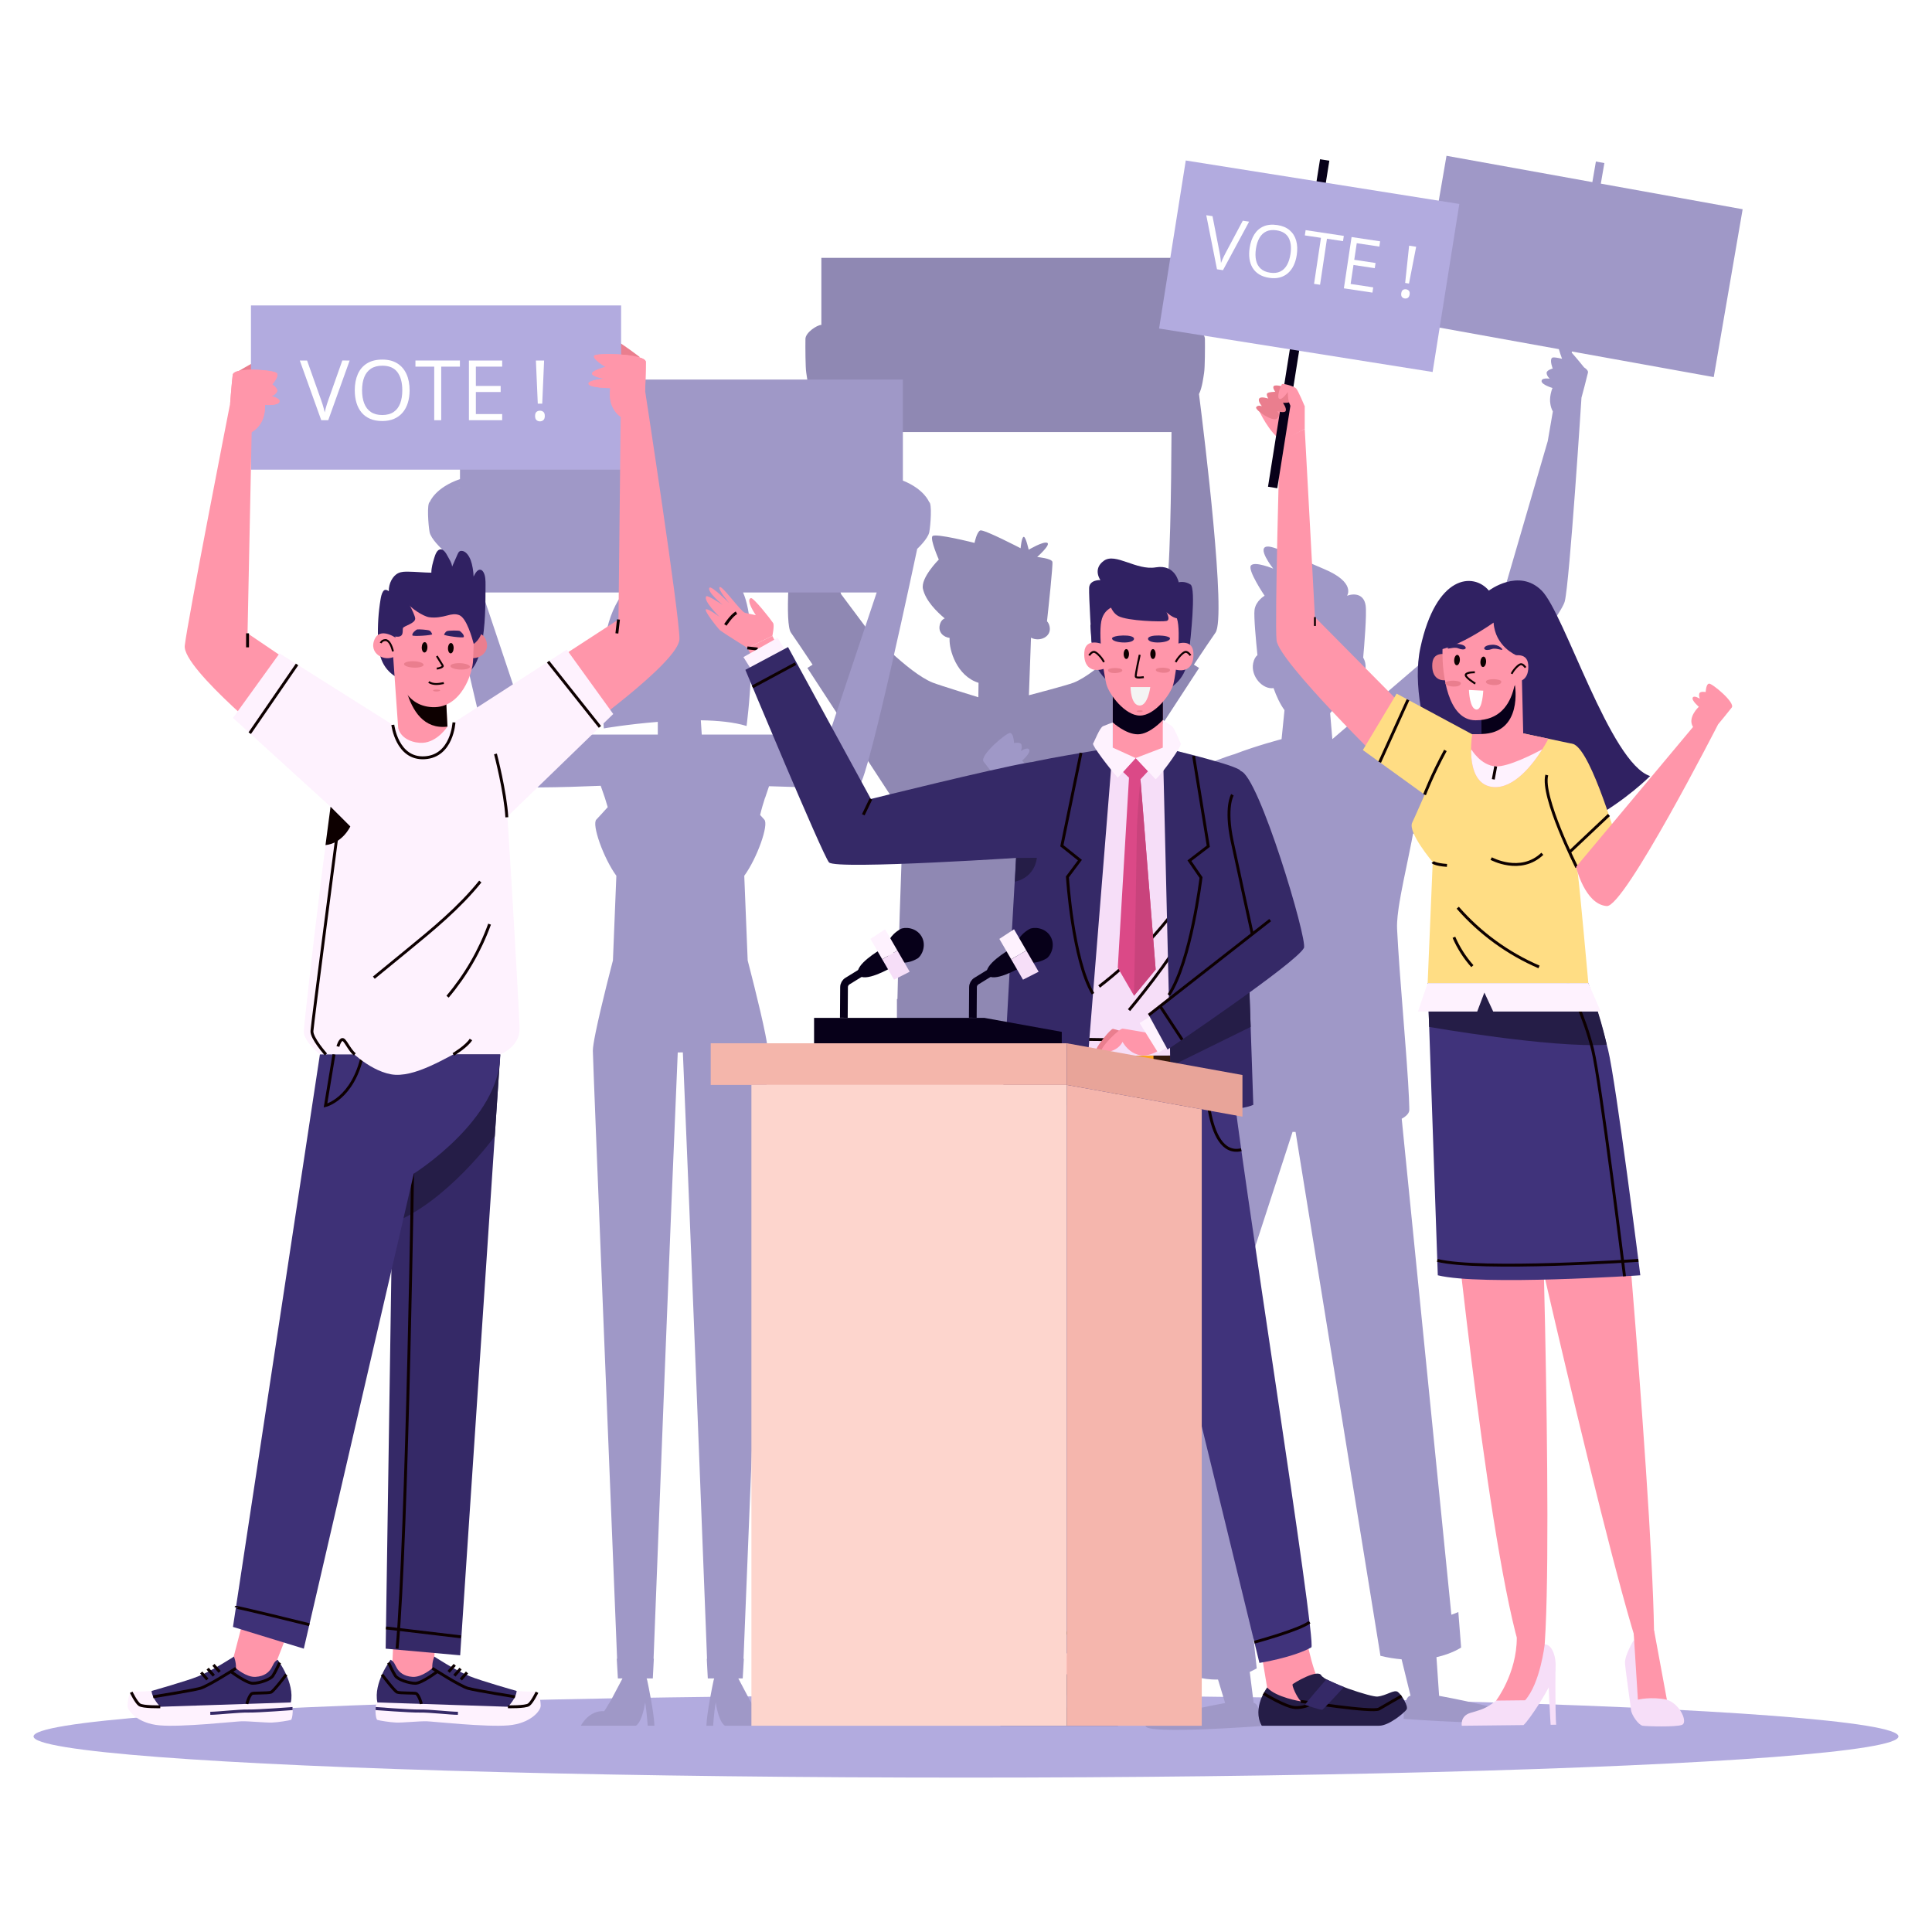 <?xml version="1.0" encoding="utf-8"?>
<!-- Generator: Adobe Illustrator 27.5.0, SVG Export Plug-In . SVG Version: 6.00 Build 0)  -->
<svg version="1.1" xmlns="http://www.w3.org/2000/svg" xmlns:xlink="http://www.w3.org/1999/xlink" x="0px" y="0px"
	 viewBox="0 0 500 500" style="enable-background:new 0 0 500 500;" xml:space="preserve">
<g id="BACKGROUND">
	<rect style="fill:#FFFFFF;" width="500" height="500"/>
</g>
<g id="OBJECTS">
	<g>
		<ellipse style="fill:#B2ABDF;" cx="250" cy="449.388" rx="241.319" ry="10.656"/>
		<path style="fill:#8F88B3;" d="M310.299,101.982c0.852-1.714,1.152-4.484,1.323-5.522c0.226-1.375,0.242-6.703,0.21-8.754
			c-0.025-1.656-2.996-3.593-4.085-3.622c-0.023-0.001-0.048,0.011-0.072,0.022V66.74h-95.107v17.355
			c-0.011-0.002-0.024-0.011-0.035-0.01c-1.09,0.029-4.06,1.966-4.085,3.622c-0.031,2.05-0.016,7.379,0.21,8.754
			c0.108,0.658,0.27,2.015,0.59,3.357l0,0c0,0-7.773,59.333-4.551,63.907c0.982,1.393,3.069,4.497,5.597,8.293l-1.346,0.855
			l24.905,38.167c-0.81,15.641-1.359,37.123-1.596,47.512h-0.131v18.619h55.651v-18.619h-0.078
			c-0.148-10.84-0.505-33.749-1.061-49.385l23.683-36.294l-1.346-0.855c2.528-3.796,4.615-6.9,5.597-8.293
			C317.426,159.674,311.657,112.68,310.299,101.982z M294.644,162.91c0,0-10.366,11.207-16.762,13.752
			c-1.779,0.707-11.605,3.264-11.605,3.264l0.546-14.894c2.179,1.186,5.452-0.199,4.794-2.966c-0.137-0.577-0.367-0.992-0.655-1.282
			c0.348-3.189,1.574-14.606,1.395-15.382c-0.208-0.903-3.94-1.255-3.94-1.255s3.644-3.231,2.598-3.672
			c-1.045-0.441-4.792,1.792-4.792,1.792s-0.751-3.412-1.296-3.335c-0.544,0.077-0.796,2.95-0.796,2.95s-9.543-4.965-10.444-4.604
			c-0.901,0.361-1.483,3.22-1.483,3.22s-10.253-2.608-10.896-1.739c-0.643,0.869,1.653,6.052,1.653,6.052s-4.743,4.722-4.102,7.588
			c0.686,3.066,3.596,5.944,5.638,7.642c-0.581,0.236-1.059,0.745-1.285,1.698c-0.449,1.888,0.933,3.132,2.548,3.355
			c-0.004,0.111-0.009,0.211-0.012,0.295c-0.112,2.74,1.785,9.528,7.496,11.321l-0.05,3.739l-0.002,0.001l0.002-0.003
			c0,0-10.028-3.078-11.806-3.786c-6.396-2.545-16.762-13.752-16.762-13.752l-0.082,0.052l-6.874-9.195
			c-1.245-3.375-1.525-28.263-1.584-41.956h87.098c-0.059,13.693-0.339,38.58-1.584,41.956l-6.874,9.195L294.644,162.91z"/>
		<path style="fill:#9F98C7;" d="M240.435,129.884c-0.064-0.028-0.195-0.091-0.354-0.169L240.435,129.884
			c0,0-1.23-3.283-6.771-5.507V98.226h-114.62v25.766c-6.426,2.206-7.8,5.892-7.8,5.892l0.355-0.169
			c-0.159,0.078-0.29,0.142-0.355,0.169c-0.825,0.354-0.394,6.084-0.065,7.828c0.329,1.744,3.125,4.332,3.125,4.332
			s12.551,59.4,14.908,61.021c1.664,1.145,17.234,0.673,26.25,0.297c0.004,0.011,0.008,0.022,0.012,0.033l1.07,3.082
			c0.247,0.758,0.498,1.576,0.735,2.414c-1.238,1.374-2.439,2.696-2.95,3.219c-1.244,1.273,1.866,9.999,5.182,14.544l-0.886,21.916
			c0,0-3.029,11.521-4.461,18.56l0,0.001c-0.448,2.2-0.741,3.967-0.735,4.802c0.022,2.991,5.174,130.179,6.276,157.354h-0.088
			l0.294,5.086h1.193l-2.993,5.665c-0.974,1.643-1.741,2.818-1.741,2.818c-4.03-0.287-6.045,3.765-6.045,3.765h14.24
			c1.275-0.844,1.98-3.542,2.41-6.063c0.443,2.898,0.654,6.063,0.654,6.063h1.741c-0.143-3.554-1.61-10.547-1.834-11.599
			c-0.01-0.048-0.019-0.095-0.03-0.143c0,0-0.001-0.005-0.001-0.005l0,0c-0.043-0.168-0.097-0.335-0.159-0.501h1.603l0.263-5.086
			h-0.068c0.86-22.401,4.361-113.169,6.258-156.916c0.436,0.002,0.876,0.001,1.324-0.008c1.897,43.743,5.398,134.521,6.258,156.924
			h-0.068l0.263,5.086h1.66c-0.061,0.166-0.116,0.333-0.159,0.501l0,0c0,0-0.001,0.005-0.001,0.005
			c-0.012,0.048-0.02,0.096-0.031,0.143c-0.225,1.054-1.691,8.045-1.834,11.599h1.741c0,0,0.211-3.165,0.654-6.063
			c0.43,2.521,1.135,5.218,2.41,6.063h14.24c0,0-2.015-4.052-6.045-3.765c0,0-0.767-1.174-1.741-2.817l-2.993-5.666h1.136
			l0.295-5.086h-0.088c1.102-27.174,6.254-154.362,6.276-157.354c0.006-0.762-0.237-2.297-0.62-4.233h0l0-0.002
			c-1.379-6.968-4.576-19.128-4.576-19.128h0l-0.886-21.916c3.317-4.545,6.426-13.271,5.182-14.544
			c-0.252-0.258-0.633-0.685-1.076-1.196c0.355-1.508,0.816-3.064,1.259-4.429c0.008,0.003,0.016,0.009,0.025,0.012l1.014-3.011
			c0.002-0.005,0.003-0.009,0.005-0.014c9.116,0.341,21.941,0.625,23.442-0.408c2.356-1.621,14.908-61.021,14.908-61.021
			s2.796-2.589,3.125-4.332C240.829,135.968,241.261,130.238,240.435,129.884z M119.044,126.194c-0.159,0.063-0.322,0.13-0.49,0.201
			l0.49-0.234V126.194z M170.239,190.105l-4.646-0.002l-0.002,0.011h-1.872h-26.61l-12.317-36.783h36.589
			c-3.957,5.203-6.906,13.638-5.114,35.177c0,0,6.239-1.073,13.972-1.688V190.105z M214.57,190.113h-26.852h-2.008l0-0.001
			l-4.098-0.002l-0.24-3.7c4.402,0.068,8.603,0.476,11.84,1.473c0,0,3.334-24.82-0.9-34.554h34.577L214.57,190.113z"/>
		<path style="fill:#9F98C7;" d="M261.408,189.686c0.941,0.101,1.028,2.609,1.028,2.609s1.673-0.328,1.921,0.43
			c0.248,0.758-0.163,1.645-0.163,1.645s1.794-1.194,2.177-0.322c0.384,0.872-1.865,2.81-1.865,2.81s3.555,3.308,1.758,6.244
			c0.269-0.043,0.585,0.169,0.492,0.521c-0.006,0.021-0.019,0.039-0.025,0.06l21.164,25.923c0.059-0.021,0.123-0.024,0.187-0.019
			c1.045-1.796,12.554-21.571,14.368-24.425c3.989-6.277,17.041-9.988,17.041-9.988l0,0c5.696-2.2,12.18-3.886,12.18-3.886
			l0.566-5.624l0.188-1.873c-1.151-1.598-2.088-3.592-2.832-5.71c-2.845,0.42-5.964-3.092-5.272-6.453
			c0.218-1.062,0.631-1.7,1.104-2.084c-0.368-3.576-0.97-9.982-0.754-11.679c0.305-2.39,2.611-3.688,2.611-3.688
			s-4.539-6.704-3.524-7.847c1.015-1.143,5.75,0.831,5.75,0.831s-4.633-5.819-1.279-5.715c1.958,0.061,7.389,2.848,14.445,5.819
			c8.317,3.502,5.943,6.912,5.943,6.912c1.883-0.686,4.378-0.469,4.813,2.544c0.318,2.202-0.372,10.478-0.639,13.477
			c0.225,0.364,0.416,0.824,0.541,1.43c0.699,3.4-2.501,6.96-5.372,6.442c-0.921,2.474-2.132,4.79-3.721,6.504l0.417,4.906
			l0.154,1.808l38.284-32.825l0,0l6.207-5.789c0.032-0.088,0.057-0.179,0.09-0.267c0.005-0.013,0.014-0.02,0.02-0.032l11.146-38.225
			l1.32-7.665c-0.354-0.649-0.556-1.318-0.647-1.969c-0.145-0.795-0.081-1.616,0.046-2.316c0.001-0.008,0.003-0.015,0.004-0.023
			c0.022-0.123,0.046-0.242,0.071-0.356c0.183-0.852,0.431-1.413,0.431-1.413s-2.827-0.823-2.827-1.78
			c0-0.598,0.826-0.691,1.446-0.677c0.248,0.006,0.463,0.029,0.578,0.043c0.058,0.007,0.091,0.012,0.091,0.012
			s-0.73-0.636-0.807-1.432c-0.039-0.398,0.356-0.698,0.76-0.898c0.404-0.2,0.819-0.301,0.819-0.301c0,0-0.813-2.042-0.241-2.699
			c0.038-0.044,0.082-0.081,0.133-0.112c0.179-0.107,0.741-0.07,1.507,0.071c0.219,0.04,0.454,0.089,0.702,0.146
			c0.092,0.021,0.187,0.044,0.282,0.067l0.009-0.051c-0.281-0.767-0.583-1.648-0.803-2.439l-36.561-6.597l7.481-43.443l37.748,6.811
			l0.917-5.324l2.192,0.396l-0.917,5.324l36.704,6.623l-7.481,43.443l-36.704-6.623l-0.052,0.299
			c1.618,1.826,3.176,3.791,3.176,3.791c0.708,0.465,1.129,0.942,1.028,1.385c-0.187,0.818-0.532,2.16-0.861,3.41
			c-0.422,1.607-0.818,3.063-0.818,3.063s-3.041,47.46-4.317,52.696c-0.474,1.947-5.28,8.717-11.129,16.454l3.51,4.445
			c0,0-22.128,29.43-31.023,38.282c-0.009,0.182-0.013,0.365-0.023,0.548c-0.018,0.349-0.362,0.476-0.604,0.382
			c-0.122,0.672-0.247,1.346-0.383,2.029c-0.586,3.05-1.274,6.217-1.891,9.251c-0.071,0.347-0.142,0.686-0.212,1.024
			c-0.091,0.457-0.182,0.922-0.263,1.371c-0.03,0.134-0.061,0.26-0.081,0.394c-0.223,1.15-0.435,2.262-0.607,3.326
			c-0.01,0.032-0.02,0.063-0.02,0.087c0,0.016,0,0.032-0.01,0.047c-0.091,0.552-0.172,1.087-0.253,1.615
			c0,0.031-0.01,0.063-0.01,0.095c-0.02,0.158-0.051,0.299-0.061,0.449c-0.162,1.143-0.273,2.206-0.324,3.152
			c-0.04,0.638-0.04,1.214-0.02,1.741c0.01,0.205,0.02,0.41,0.03,0.623c0.121,2.498,0.324,5.603,0.566,9.039
			c0.061,0.772,0.111,1.552,0.172,2.356c0.212,2.9,0.455,5.965,0.698,9.039c0.061,0.788,0.121,1.568,0.182,2.356
			c0.243,3.089,0.475,6.154,0.698,9.023c0.061,0.804,0.111,1.592,0.172,2.356c0.253,3.507,0.455,6.619,0.556,9.023
			c0.04,0.891,0.071,1.686,0.081,2.364c0.01,0.26,0.011,0.504,0.01,0.733c-0.001,0.848-0.71,1.621-1.965,2.309l12.849,128.367
			c0.619-0.211,1.224-0.444,1.805-0.705l0.721,9.187c0,0-2.245,1.57-6.382,2.507l0.683,9.996c0,0,20.796,3.737,20.572,5.961
			c-0.224,2.224-29.747,0-29.747,0s0-5.961,1.789-5.961l-2.318-9.451c-1.704-0.148-3.521-0.421-5.476-0.9l-1.514-9.37
			l-20.453-126.212c-0.258-0.006-0.517-0.013-0.776-0.02l-19.457,59.755l9.129,69.31l0,0v0.001l0.263,1.997
			c-0.014,0.011-0.03,0.02-0.045,0.031l0.834,7.754c-0.61,0.343-1.212,0.648-1.806,0.92l1.016,8.053
			c1.789,0,1.789,5.961,1.789,5.961s-29.524,2.224-29.747,0c-0.224-2.224,20.572-5.961,20.572-5.961l-1.845-6.086
			c-4.41,0.122-7.274-1.287-7.274-1.287l-1.911-10.246c0.589,0.065,1.176,0.116,1.759,0.157c-3.473-14.803-15.699-67.91-13.824-74.2
			c1.573-5.278,9.755-41.287,14.195-60.961c-0.632-0.969-0.433-2.006-0.471-2.803c-0.04-0.733-0.061-1.521-0.051-2.364
			c0.01-2.553,0.182-5.579,0.455-8.873c0.051-0.772,0.121-1.56,0.192-2.356c0.253-2.829,0.556-5.816,0.87-8.858
			c0.081-0.78,0.162-1.568,0.243-2.356c0.303-2.963,0.607-5.95,0.87-8.857c0.071-0.788,0.142-1.576,0.202-2.356
			c0.121-1.379,0.223-2.734,0.313-4.058c0.051-0.709,0.091-1.403,0.132-2.088c0.051-0.93,0.091-1.844,0.121-2.727
			c0.02-0.804,0.04-1.592,0.04-2.348c0.01-0.52,0.01-1.032,0.01-1.529c-0.023-1.686-0.075-3.535-0.143-5.474
			c-3.828,9.895-7.492,17.371-7.492,17.371l-14.959-18.11c0,0.003,0,0.005,0,0.008l13.165,16.125c0,0-8.542,11.549-14.481,8.482
			c-4.707-2.43-28.506-52.652-28.506-52.652s-2.985-3.671-4.125-5.198C253.408,195.571,260.468,189.585,261.408,189.686z"/>
		<g>
			<path style="fill:#FF96AA;" d="M192.808,158.596c0.456,0.14,2.742,0.588,2.798,0.601c0,0-2.736-3.944-1.276-4.409
				c0.645-0.206,5.117,5.463,5.747,6.442c0.394,0.613-0.19,3.348-0.19,3.348l-6.48,3.099c0,0-6.555-4.109-7.019-4.516
				c-0.622-0.546-4.159-5.035-3.719-5.444c0.44-0.408,3.545,1.929,3.545,1.929s-4.405-4.293-3.419-5.324
				c0.354-0.37,4.242,2.238,4.242,2.238s-4.293-3.575-3.395-4.484c0.509-0.515,5.122,4.036,5.122,4.036s-3.194-3.757-2.503-4.178
				C186.951,151.514,191.671,158.246,192.808,158.596z"/>
			<polygon style="fill:#FF96AA;" points="193.406,167.676 199.47,178.94 205.877,176.431 199.886,164.577 			"/>
			
				<line style="fill:none;stroke:#0D0000;stroke-width:0.75;stroke-miterlimit:10;" x1="193.406" y1="167.676" x2="196.081" y2="167.973"/>
			<polygon style="fill:#FEF2FE;" points="203.728,169.183 201.258,165.047 192.4,170.054 194.778,173.841 			"/>
			<path style="fill:#302162;" d="M282.52,166.278c0,0-0.757-11.999-0.652-14.148c0.105-2.149,2.916-2.005,2.916-2.005
				s-2.098-2.865,0.912-5.013c3.01-2.149,8.36,2.578,13.42,1.719c5.06-0.859,5.928,3.867,5.928,3.867s1.538-0.43,3.056,0.573
				c1.519,1.003-0.127,15.086-0.127,15.086L282.52,166.278z"/>
			<g>
				<path style="fill:#FF96AA;" d="M337.27,419.803c0,0,2.21,13.475,4.727,16.251c0,0-2.979,6.044-8.087,4.654
					c-5.109-1.39-5.977-3.986-5.977-3.986l-2.272-13.579L337.27,419.803z"/>
				<path style="fill:#251D47;" d="M356.481,439.071c-1.631,0.163-13.574-3.776-14.543-5.497c-0.97-1.72-7.173,2.041-7.41,2.312
					c-0.238,0.27,0.948,3.138,2.133,4.428c0,0-6.464-1.022-8.726-3.593c0,0-3.985,5.315-1.399,9.903c0,0,27.793-0.004,30.378-0.004
					c2.585,0,6.571-3.403,7.109-4.211c0.538-0.808-1.293-3.819-2.263-4.536C360.789,437.157,358.851,438.834,356.481,439.071z"/>
				<path style="fill:none;stroke:#0D0000;stroke-width:0.75;stroke-miterlimit:10;" d="M339.963,440.707
					c0,0-2.303,1.364-4.82,1.204c-2.517-0.16-8.144-3.642-8.144-3.642"/>
				<path style="fill:none;stroke:#0D0000;stroke-width:0.75;stroke-miterlimit:10;" d="M362.714,438.931
					c0,0-4.219,2.387-5.825,3.351c-1.607,0.964-20.228-1.968-20.228-1.968"/>
				<path style="fill:#352967;" d="M347.814,436.609c0,0-5.28,5.743-5.602,5.87c-0.321,0.127-4.231-1.158-4.446-1.265
					c-0.214-0.107,5.496-6.611,5.496-6.611S347.1,436.345,347.814,436.609z"/>
			</g>
			<g>
				<path style="fill:#FF96AA;" d="M276.6,419.803c0,0-0.196,13.475-2.713,16.251c0,0,2.979,6.044,8.087,4.654
					c5.109-1.39,5.977-3.986,5.977-3.986l0.257-13.579L276.6,419.803z"/>
				<path style="fill:#251D47;" d="M259.404,439.071c1.631,0.163,13.574-3.776,14.543-5.497c0.97-1.72,7.173,2.041,7.41,2.312
					c0.238,0.27-0.948,3.138-2.133,4.428c0,0,6.464-1.022,8.726-3.593c0,0,3.985,5.315,1.399,9.903c0,0-27.793-0.004-30.378-0.004
					c-2.585,0-6.571-3.403-7.109-4.211c-0.539-0.808,1.293-3.819,2.263-4.536C255.095,437.157,257.034,438.834,259.404,439.071z"/>
				<path style="fill:none;stroke:#0D0000;stroke-width:0.75;stroke-miterlimit:10;" d="M275.921,440.707
					c0,0,2.303,1.364,4.82,1.204c2.517-0.16,8.144-3.642,8.144-3.642"/>
				<path style="fill:none;stroke:#0D0000;stroke-width:0.75;stroke-miterlimit:10;" d="M253.171,438.931
					c0,0,4.219,2.387,5.825,3.351c1.607,0.964,20.228-1.968,20.228-1.968"/>
				<path style="fill:#352967;" d="M268.07,436.609c0,0,5.281,5.743,5.602,5.87c0.321,0.127,4.232-1.158,4.446-1.265
					c0.214-0.107-5.496-6.611-5.496-6.611S268.785,436.345,268.07,436.609z"/>
			</g>
			<path style="fill:#40337B;" d="M288.105,428.582c3.001-15.689,5.376-116.448,5.376-116.448h3.629l28.827,118.225
				c0,0,8.646-1.352,13.43-4.021c1.54-0.859-18.834-128.567-20.508-147.451l-0.847-12.253l-52.116-0.866v13.31
				c-1.171,3.514,6.691,144.983,7.992,148.497C273.887,427.575,283.984,429.189,288.105,428.582z"/>
			<path style="fill:none;stroke:#0D0000;stroke-width:0.75;stroke-miterlimit:10;" d="M271.694,277.182
				c0,0,2.304,18.549-5.974,20.11"/>
			<path style="fill:none;stroke:#0D0000;stroke-width:0.75;stroke-miterlimit:10;" d="M287.568,273.062
				c0,0,2.962,38.244,8.735,39.072l-2.283-39.017"/>
			<polygon style="fill:#35190D;" points="265.895,273.301 265.895,279.077 318.858,278.886 317.796,273.109 			"/>
			<path style="fill:#302162;" d="M282.205,161.735c-0.023-0.533,25.911-1.715,25.895-0.493c-0.062,4.7-0.264,11.99-1.158,11.534
				c-2.832,8.971-17.143,9.762-22.792,0.456C283.166,171.611,282.479,167.986,282.205,161.735z"/>
			<path style="fill:#FF96AA;" d="M287.985,180.199v13.287c0,0,5.364,6.153,12.977,0v-12.765L287.985,180.199z"/>
			<path style="fill:#070019;" d="M287.985,180.199v6.77c0,0,3.327,3.069,6.488,3.069c3.161,0,6.488-3.729,6.488-3.729v-5.589
				L287.985,180.199z"/>
			<path style="fill:#FF96AA;" d="M304.589,160.046c-1.182-3.546-4.897-3.883-9.692-3.883c-4.796,0-8.511,0.338-9.692,3.883
				c-1.182,3.546,0.439,14.267,1.115,16.969c0.675,2.702,4.864,8.177,8.679,8.177s8.004-5.475,8.679-8.177
				C304.353,174.313,305.771,163.591,304.589,160.046z"/>
			<path style="fill:#EA7E8E;" d="M295.745,184.027c0.036-0.295-1.663-0.214-1.561,0.045
				C294.287,184.332,295.702,184.376,295.745,184.027z"/>
			<path style="fill:#EA7E8E;" d="M302.805,173.4c0.046-0.726-3.65-0.855-3.689-0.04C299.078,174.175,302.734,174.529,302.805,173.4
				z"/>
			<path style="fill:#EA7E8E;" d="M286.763,173.443c-0.03-0.727,3.668-0.777,3.689,0.04
				C290.472,174.299,286.81,174.574,286.763,173.443z"/>
			<path style="fill:#F4F4F4;" d="M292.585,177.807h5.106c0,0-0.581,4.783-2.728,4.783
				C292.585,182.591,292.585,177.807,292.585,177.807z"/>
			<path style="fill:none;stroke:#0D0000;stroke-width:0.5;stroke-miterlimit:10;" d="M294.962,169.458c0,0-1.165,5.189-1.029,5.65
				s2.071,0.128,2.071,0.128"/>
			<g>
				<g>
					<g>
						<g>
							<g>
								<path style="fill:#0D0000;" d="M292.189,169.262c0.002,0.706-0.309,1.279-0.694,1.28c-0.385,0.001-0.698-0.57-0.7-1.276
									c-0.002-0.706,0.309-1.279,0.693-1.28C291.873,167.985,292.187,168.556,292.189,169.262z"/>
							</g>
						</g>
					</g>
				</g>
			</g>
			<g>
				<g>
					<g>
						<g>
							<g>
								<path style="fill:#0D0000;" d="M297.691,169.262c-0.002,0.706,0.309,1.279,0.694,1.28c0.385,0.001,0.698-0.57,0.7-1.276
									c0.002-0.706-0.309-1.279-0.693-1.28C298.006,167.985,297.693,168.556,297.691,169.262z"/>
							</g>
						</g>
					</g>
				</g>
			</g>
			<path style="fill:#FF96AA;" d="M285.392,166.723c0,0-4.49-1.871-4.77,2.058c-0.281,3.928,2.058,5.519,5.612,4.116
				L285.392,166.723z"/>
			<path style="fill:none;stroke:#0D0000;stroke-width:0.5;stroke-miterlimit:10;" d="M281.869,169.626c0,0,0.714-1.103,1.395-0.908
				c0.681,0.195,1.979,1.622,2.433,2.627"/>
			<path style="fill:#FF96AA;" d="M304.075,166.802c0,0,4.49-1.871,4.77,2.058c0.281,3.928-2.058,5.518-5.612,4.115L304.075,166.802
				z"/>
			<path style="fill:none;stroke:#0D0000;stroke-width:0.5;stroke-miterlimit:10;" d="M308.1,169.626c0,0-0.714-1.103-1.395-0.908
				c-0.681,0.195-1.978,1.622-2.433,2.627"/>
			<path style="fill:#F6DEF8;" d="M320.308,242.43c-0.104,14.598,0.938,27.421,0.487,28.072c-1.073,1.54-2.998,2.606-2.998,2.606
				l-50.834,0.193c-1.925,0-3.849-0.94-4.279-2.613c-0.185-0.718,1.414-12.869,1.592-27.185c0.244-19.106-0.217-43.176-0.091-44.027
				c0.215-1.495,22.639-5.812,23.801-5.99c0,0,5.162,6.11,12.977,0c0,0,19.182,5.655,20.129,6.062
				C321.579,199.763,320.448,222.702,320.308,242.43z"/>
			<path style="fill:none;stroke:#0D0000;stroke-width:0.75;stroke-miterlimit:10;" d="M284.46,255.311
				c8.597-6.606,16.153-14.565,22.304-23.493"/>
			<path style="fill:none;stroke:#0D0000;stroke-width:0.75;stroke-miterlimit:10;" d="M292.189,261.42
				c0,0,11.657-13.843,14.77-20.986"/>
			
				<line style="fill:none;stroke:#0D0000;stroke-width:0.75;stroke-miterlimit:10;" x1="262.781" y1="268.719" x2="320.902" y2="269.585"/>
			<path style="fill:#352967;" d="M287.985,193.486l-7.386,91.983c0,0-15.598,2.563-21.184,0c0,0,4.584-84.754,5.108-87.465
				C264.675,197.211,287.985,193.486,287.985,193.486z"/>
			<path style="fill:none;stroke:#0D0000;stroke-width:0.75;stroke-miterlimit:10;" d="M319.017,210.914
				c0,0-0.419,24.077,2.127,37.425"/>
			<path style="fill:#302162;" d="M287.787,165.252c-0.097-0.908,5.889-1.238,5.689,0.126
				C293.274,166.743,287.914,166.438,287.787,165.252z"/>
			<path style="fill:#302162;" d="M302.803,165.252c0.097-0.908-5.89-1.238-5.689,0.126
				C297.315,166.743,302.676,166.438,302.803,165.252z"/>
			
				<line style="fill:none;stroke:#0D0000;stroke-width:0.75;stroke-miterlimit:10;" x1="289.07" y1="312.134" x2="305.044" y2="312.134"/>
			
				<line style="fill:none;stroke:#0D0000;stroke-width:0.75;stroke-miterlimit:10;" x1="293.48" y1="312.134" x2="289.07" y2="314.912"/>
			
				<line style="fill:none;stroke:#0D0000;stroke-width:0.75;stroke-miterlimit:10;" x1="297.11" y1="312.134" x2="302.395" y2="316.987"/>
			<path style="fill:none;stroke:#0D0000;stroke-width:0.75;stroke-miterlimit:10;" d="M312.108,275.965
				c0,0-0.627,23.843,9.132,21.585"/>
			<polygon style="fill:#DB4987;" points="293.922,196.181 290.633,199.775 292.183,201.261 289.279,250.455 293.48,257.696 
				299.084,250.914 295.153,201.69 297.11,199.583 			"/>
			<path style="fill:none;stroke:#0D0000;stroke-width:0.75;stroke-miterlimit:10;" d="M279.755,194.85l-4.943,24.028l4.669,3.724
				l-3.237,4.336c0,0,1.362,21.572,6.625,30.247"/>
			<path style="fill:#352967;" d="M300.96,193.486l2.207,92.442c0,0,15.454,2.576,21.184,0c0,0-2.766-83.682-3.261-86.38
				C320.832,198.136,300.96,193.486,300.96,193.486z"/>
			<polygon style="fill:#251D47;" points="323.23,252.969 323.672,265.768 302.929,275.965 302.591,261.796 			"/>
			<path style="fill:none;stroke:#0D0000;stroke-width:0.75;stroke-miterlimit:10;" d="M308.899,195.635l3.804,23.37l-4.879,3.743
				l2.993,4.357c0,0-2.576,21.679-8.328,30.398"/>
			<path style="fill:#EA7E8E;" d="M291.306,267.232c0,0-2.655-0.861-3.255-0.963c-0.599-0.102-4.154,4.435-4.242,5.156
				s0.663,1.582,3.411-0.468C289.969,268.907,291.306,267.232,291.306,267.232z"/>
			<path style="fill:#FF96AA;" d="M297.304,267.357c0,0-5.948-1.059-6.748-1.145c-0.8-0.086-5.605,4.61-5.424,5.6
				c0.18,0.99,4.089,0.442,5.383-2.178c0,0,3.28,6.345,9.723,1.987L297.304,267.357z"/>
			<path style="fill:#302162;" d="M286.763,154.279c0,0,0.251,3.867,2.66,5.156c2.408,1.289,11.316,1.541,12.462,1.272
				c1.146-0.269,0-2.274,0-2.274s2.589,2.578,4.303,1.289C307.9,158.433,303.011,148.263,286.763,154.279z"/>
			<path style="fill:#352967;" d="M266.117,197.358c-9.077,1.558-40.734,9.421-40.734,9.421l-21.441-39.319l-11.041,5.894
				c0,0,19.922,47.824,21.641,49.829c1.719,2.005,52.953-1.439,52.953-1.439S273.01,196.175,266.117,197.358z"/>
			<polygon style="fill:#FEF2FE;" points="299.023,262.221 294.924,264.752 299.739,272.492 303.491,270.058 			"/>
			<path style="fill:#352967;" d="M321.091,199.548c4.654,1.136,17.395,43.788,16.359,45.787
				c-2.039,3.934-35.278,26.284-35.278,26.284l-4.868-8.926l25.367-19.167C322.671,243.526,312.093,197.351,321.091,199.548z"/>
			
				<line style="fill:none;stroke:#0D0000;stroke-width:0.75;stroke-miterlimit:10;" x1="297.304" y1="262.693" x2="328.72" y2="238.12"/>
			<path style="fill:none;stroke:#0D0000;stroke-width:0.75;stroke-miterlimit:10;" d="M318.954,205.688
				c0,0-1.962,3.139-0.074,12.032c1.889,8.892,5.214,24.019,5.214,24.019"/>
			<path style="fill:#251D47;" d="M262.956,222.036l5.374-0.042c0,0-0.251,4.944-5.662,6.196L262.956,222.036z"/>
			
				<line style="fill:none;stroke:#0D0000;stroke-width:0.75;stroke-miterlimit:10;" x1="225.384" y1="206.779" x2="223.423" y2="210.865"/>
			<path style="fill:#C9437C;" d="M295.153,201.69c0,0-0.973,9.13-0.973,16.042c0,1.997-0.7,39.963-0.7,39.963l5.604-6.782
				L295.153,201.69z"/>
			<path style="fill:none;stroke:#0D0000;stroke-width:0.75;stroke-miterlimit:10;" d="M292.189,261.42"/>
			<path style="fill:#FEF2FE;" d="M287.985,186.969c0,0-1.643,0.596-2.52,0.97s-2.24,4.021-2.578,4.482
				c-0.339,0.46,4.364,6.583,6.398,8.839l4.607-5.079l-5.908-2.695V186.969z"/>
			<path style="fill:#FEF2FE;" d="M300.961,186.31c0,0,1.539,1.086,2.272,1.576c0.793,0.529,2.036,4.075,2.375,4.535
				c0.339,0.46-4.244,7.121-6.524,9.269l-5.163-5.509l7.04-2.695V186.31z"/>
			<path style="fill:none;stroke:#0D0000;stroke-width:0.75;stroke-miterlimit:10;" d="M187.724,161.727
				c0,0,1.572-2.431,2.865-3.151"/>
			<path style="fill:none;stroke:#0D0000;stroke-width:0.75;stroke-miterlimit:10;" d="M324.63,425.001
				c0,0,11.919-3.23,14.281-5.198"/>
			<path style="fill:none;stroke:#0D0000;stroke-width:0.75;stroke-miterlimit:10;" d="M273.293,422.402
				c0,0,12.622,1.178,15.593,0.132"/>
			<polygon style="fill:#FDA520;" points="285.915,273.301 285.412,280.327 298.518,280.327 298.518,273.182 			"/>
			
				<line style="fill:none;stroke:#0D0000;stroke-width:0.75;stroke-miterlimit:10;" x1="194.744" y1="177.762" x2="205.877" y2="171.759"/>
			
				<line style="fill:none;stroke:#0D0000;stroke-width:0.75;stroke-miterlimit:10;" x1="300.238" y1="260.398" x2="305.941" y2="269.061"/>
		</g>
		<g>
			<g>
				<rect x="183.933" y="269.999" style="fill:#F4B6AB;" width="92.198" height="10.779"/>
				<polygon style="fill:#E8A499;" points="321.546,288.991 276.13,280.778 276.13,269.999 321.546,278.212 				"/>
				<rect x="194.465" y="280.778" style="fill:#FDD5CD;" width="81.665" height="165.847"/>
				<polygon style="fill:#F5B6AD;" points="276.13,280.778 311.014,287.086 311.014,446.625 276.13,446.625 				"/>
			</g>
			<polygon style="fill:#070019;" points="210.682,269.999 210.682,263.433 254.793,263.433 274.787,267.044 274.787,269.999 			"/>
			<g>
				<path style="fill:#070019;" d="M238.502,242.362c-1.393-2.403-4.441-2.51-5.478-1.91c-2.856,1.655-3.23,3.644-3.23,3.644
					l1.437,2.479l1.437,2.48c0,0,2.078,0.567,4.768-0.991C238.472,247.464,239.895,244.765,238.502,242.362z"/>
				<path style="fill:none;stroke:#070019;stroke-width:2;stroke-miterlimit:10;" d="M218.384,263.394l0.054-7.913
					c0.005-0.642,0.339-1.237,0.886-1.574l10.592-6.519"/>
				<path style="fill:#070019;" d="M227.835,245.776c0,0-7.019,4.068-5.649,6.432c1.352,2.333,8.329-1.71,8.329-1.71
					L227.835,245.776z"/>
				<polygon style="fill:#FEF2FE;" points="229.058,240.496 232.242,245.99 228.319,248.263 225.261,242.986 				"/>
				<polygon style="fill:#F6DEF8;" points="235.426,251.484 232.242,245.99 228.319,248.263 231.378,253.541 				"/>
			</g>
			<g>
				<path style="fill:#070019;" d="M271.875,242.362c-1.393-2.403-4.441-2.51-5.478-1.91c-2.856,1.655-3.23,3.644-3.23,3.644
					l1.437,2.479l1.437,2.48c0,0,2.078,0.567,4.768-0.991C271.845,247.464,273.268,244.765,271.875,242.362z"/>
				<path style="fill:none;stroke:#070019;stroke-width:2;stroke-miterlimit:10;" d="M251.757,263.394l0.055-7.913
					c0.004-0.642,0.339-1.237,0.886-1.574l10.592-6.519"/>
				<path style="fill:#070019;" d="M261.208,245.776c0,0-7.019,4.068-5.649,6.432c1.352,2.333,8.329-1.71,8.329-1.71
					L261.208,245.776z"/>
				<polygon style="fill:#FEF2FE;" points="262.432,240.496 265.615,245.99 261.692,248.263 258.634,242.986 				"/>
				<polygon style="fill:#F6DEF8;" points="268.799,251.484 265.615,245.99 261.692,248.263 264.751,253.541 				"/>
			</g>
		</g>
		<g>
			<g>
				<path style="fill:#FF96AA;" d="M65.069,411.18l-5.27,20.177c0,0,3.775,5.146,10.233,2.59l7.558-19.428L65.069,411.18z"/>
				<path style="fill:#FEF2FE;" d="M39.226,437.619c0,0-3.592,0.26-4.725,0.156c-1.133-0.104-1.475,2.379-1.503,3.651
					c-0.028,1.272,2.552,4.576,8.288,5.092c5.736,0.516,19.525-0.999,21.218-1.055c1.693-0.056,6.226,0.39,7.849,0.336
					c1.622-0.054,4.431-0.53,4.92-0.688c0.489-0.157,0.791-3.839-0.008-4.519L39.226,437.619z"/>
				<path style="fill:#352967;" d="M60.537,428.723c0,0,0.611,1.392,0.524,3.019c0,0,2.691,2.382,5.087,2.232
					c2.396-0.15,3.487-1.316,4.023-2.181c0.536-0.865,0.718-1.789,1.691-2.245c0,0,4.505,5.994,3.402,11.044
					c0,0-31.316,1.036-33.784,1.118c0,0-2.118-2.119-2.254-4.091c0,0,9.26-2.62,12.09-3.789
					C55.216,432.218,60.537,428.723,60.537,428.723z"/>
				<path style="fill:#352967;" d="M75.702,441.777c0,0-8.809,0.688-11.42,0.642c-2.611-0.046-7.648,0.563-9.873,0.592l0.026,0.79
					c2.224-0.029,7.262-0.638,9.873-0.592s11.42-0.642,11.42-0.642L75.702,441.777z"/>
				<path style="fill:none;stroke:#0D0000;stroke-width:0.75;stroke-miterlimit:10;" d="M61.061,431.742c0,0-7.238,4.655-9.298,5.21
					c-2.06,0.555-12.109,2.178-12.109,2.178"/>
				<path style="fill:none;stroke:#0D0000;stroke-width:0.75;stroke-miterlimit:10;" d="M63.88,440.969c0,0,0.528-2.092,1.304-2.684
					c0.257-0.196,4.244-0.052,4.964-0.346c0.72-0.293,3.924-4.551,3.924-4.551"/>
				<path style="fill:none;stroke:#0D0000;stroke-width:0.75;stroke-miterlimit:10;" d="M59.731,432.582
					c0,0,4.039,3.044,5.697,3.055c1.659,0.012,4.522-0.97,5.166-1.908s1.78-3.434,1.78-3.434"/>
				
					<line style="fill:none;stroke:#0D0000;stroke-width:0.75;stroke-miterlimit:10;" x1="55.241" y1="430.862" x2="56.84" y2="432.678"/>
				
					<line style="fill:none;stroke:#0D0000;stroke-width:0.75;stroke-miterlimit:10;" x1="53.736" y1="431.846" x2="55.334" y2="433.662"/>
				
					<line style="fill:none;stroke:#0D0000;stroke-width:0.75;stroke-miterlimit:10;" x1="52.07" y1="432.836" x2="53.669" y2="434.652"/>
				<path style="fill:none;stroke:#0D0000;stroke-width:0.75;stroke-miterlimit:10;" d="M33.959,437.953
					c0,0,1.251,2.598,2.135,3.232s5.386,0.525,5.386,0.525"/>
			</g>
			<g>
				<path style="fill:#FF96AA;" d="M112.396,428.723l0.806-9.934l-11.113-0.399l-0.772,17.046
					C101.316,435.436,115.457,438.164,112.396,428.723z"/>
				<g>
					<path style="fill:#FEF2FE;" d="M133.707,437.619c0,0,3.592,0.26,4.725,0.156c1.133-0.104,1.475,2.379,1.503,3.651
						c0.028,1.272-2.552,4.576-8.288,5.092c-5.736,0.516-19.525-0.999-21.218-1.055c-1.693-0.056-6.226,0.39-7.849,0.336
						c-1.622-0.054-4.431-0.53-4.92-0.688c-0.489-0.157-0.791-3.839,0.008-4.519L133.707,437.619z"/>
					<path style="fill:#352967;" d="M112.396,428.723c0,0-0.611,1.392-0.524,3.019c0,0-2.691,2.382-5.087,2.232
						c-2.396-0.15-3.487-1.316-4.023-2.181c-0.536-0.865-0.717-1.789-1.691-2.245c0,0-4.505,5.994-3.402,11.044
						c0,0,31.316,1.036,33.784,1.118c0,0,2.118-2.119,2.254-4.091c0,0-9.26-2.62-12.09-3.789
						C117.717,432.218,112.396,428.723,112.396,428.723z"/>
					<path style="fill:#352967;" d="M97.231,441.777c0,0,8.809,0.688,11.42,0.642c2.611-0.046,7.648,0.563,9.872,0.592l-0.026,0.79
						c-2.224-0.029-7.262-0.638-9.872-0.592c-2.611,0.046-11.42-0.642-11.42-0.642L97.231,441.777z"/>
					<path style="fill:none;stroke:#0D0000;stroke-width:0.75;stroke-miterlimit:10;" d="M111.872,431.742
						c0,0,7.238,4.655,9.298,5.21c2.06,0.555,12.109,2.178,12.109,2.178"/>
					<path style="fill:none;stroke:#0D0000;stroke-width:0.75;stroke-miterlimit:10;" d="M109.052,440.969
						c0,0-0.528-2.092-1.304-2.684c-0.257-0.196-4.244-0.052-4.964-0.346c-0.72-0.293-3.924-4.551-3.924-4.551"/>
					<path style="fill:none;stroke:#0D0000;stroke-width:0.75;stroke-miterlimit:10;" d="M113.201,432.582
						c0,0-4.038,3.044-5.697,3.055c-1.659,0.012-4.522-0.97-5.166-1.908c-0.644-0.938-1.781-3.434-1.781-3.434"/>
					
						<line style="fill:none;stroke:#0D0000;stroke-width:0.75;stroke-miterlimit:10;" x1="117.691" y1="430.862" x2="116.093" y2="432.678"/>
					
						<line style="fill:none;stroke:#0D0000;stroke-width:0.75;stroke-miterlimit:10;" x1="119.197" y1="431.846" x2="117.599" y2="433.662"/>
					
						<line style="fill:none;stroke:#0D0000;stroke-width:0.75;stroke-miterlimit:10;" x1="120.862" y1="432.836" x2="119.264" y2="434.652"/>
					<path style="fill:none;stroke:#0D0000;stroke-width:0.75;stroke-miterlimit:10;" d="M138.974,437.953
						c0,0-1.251,2.598-2.135,3.232c-0.883,0.634-5.386,0.525-5.386,0.525"/>
				</g>
			</g>
			<path style="fill:#EA7E8E;" d="M61.86,95.973c0,0,8.259-4.952,9.622-4.645c1.363,0.307-4.137,6.206-4.137,6.206L61.86,95.973z"/>
			<path style="fill:#EA7E8E;" d="M165.631,92.448c0,0-7.642-5.86-9.031-5.71c-1.389,0.15,3.403,6.636,3.403,6.636L165.631,92.448z"
				/>
			<rect x="64.949" y="79.048" style="fill:#B2ABDF;" width="95.796" height="42.499"/>
			<path style="fill:#FF96AA;" d="M152.315,99.355c-0.249-1.041,4.216-1.332,4.216-1.332s-3.001-0.405-3.295-1.25
				c-0.294-0.845,3.468-1.818,3.468-1.818s-3.659-2.189-2.876-2.937c0.783-0.748,13.298-0.488,13.309,1.662
				c0.012,2.149-0.18,7.49-0.18,7.49l-4.714,7.581c-5.518-2.086-4.292-8.306-4.292-8.306S152.565,100.396,152.315,99.355z"/>
			<path style="fill:#FF96AA;" d="M160.061,160.324l0.577-53.119c-3.645-1.335-2.687-6.761-2.687-6.761s-5.386-0.048-5.635-1.089
				c-0.249-1.041,4.216-1.332,4.216-1.332s-3.001-0.405-3.295-1.25c-0.294-0.845,3.468-1.818,3.468-1.818s-3.659-2.189-2.876-2.937
				c0.783-0.748,13.298-0.488,13.309,1.662c0.012,2.149-0.18,7.49-0.18,7.49s8.937,58.157,8.883,64.194
				c-0.054,6.037-27.244,25.297-27.244,25.297l-11.74-15.25L160.061,160.324z"/>
			
				<line style="fill:none;stroke:#0D0000;stroke-width:0.75;stroke-miterlimit:10;" x1="160.061" y1="160.324" x2="159.648" y2="163.926"/>
			<polygon style="fill:#352967;" points="129.457,272.885 119.09,428.392 99.811,426.672 102.137,272.885 			"/>
			<path style="fill:#251D47;" d="M129.457,272.885l-1.414,21.206c0,0-12.427,17.063-26.567,22.48l0.661-43.686H129.457z"/>
			<path style="fill:none;stroke:#0D0000;stroke-width:0.75;stroke-miterlimit:10;" d="M106.879,296.942
				c0,0-1.46,100.575-4.117,129.73"/>
			<path style="fill:#FEF2FE;" d="M103.055,188.47c0,0-12.533-0.242-14.2,0.854c-1.667,1.096-10.23,75.13-10.23,77.679
				c0,2.549,4.167,5.883,4.167,5.883h46.666c0,0,5.049-1.932,5.022-6.688c-0.014-2.486-4.074-75.511-5.022-76.874
				s-13.657-1.279-13.657-1.279L103.055,188.47z"/>
			<path style="fill:#302162;" d="M119.092,174.89c1.457-0.041,2.822-1.176,3.732-2.677c0.91-1.502,1.421-3.339,1.788-5.178
				c1.02-5.108,1.035-10.424,1.044-15.673c0.002-1.097-0.012-2.266-0.48-3.166c-0.17-0.327-0.407-0.612-0.701-0.716
				c-0.796-0.281-1.479,0.794-1.912,1.725c-0.018-1.239-0.326-3.113-0.743-4.217c-0.46-1.22-1.277-2.372-2.332-2.422
				c-0.214-0.01-0.437,0.03-0.62,0.179c-0.213,0.173-0.346,0.467-0.471,0.749c-0.463,1.05-0.927,2.1-1.39,3.15
				c-0.131-1.086-0.671-1.777-1.143-2.682c-0.485-0.931-1.175-1.979-2.038-1.76c-0.765,0.194-1.169,1.278-1.453,2.224
				c-0.367,1.222-0.739,2.48-0.742,3.782c-1.983-0.025-3.948-0.236-5.931-0.261c-0.884-0.011-1.791-0.018-2.627,0.38
				c-1.452,0.692-2.494,2.672-2.454,4.663c-0.523-0.373-1.079-0.545-1.472,0.059c-0.393,0.604-0.549,1.399-0.675,2.167
				c-0.542,3.295-0.758,6.671-0.643,10.018c0.065,1.877,0.243,3.787,0.879,5.459c1.5,3.947,5.152,5.634,8.55,6.064
				C111.407,177.282,114.913,175.009,119.092,174.89z"/>
			<path style="fill:#EA7E8E;" d="M119.587,165.48c0,0,4.932-3.841,6.285,0.466c1.152,3.665-3.558,5.721-6.122,3.44L119.587,165.48z
				"/>
			<path style="fill:#FF96AA;" d="M114.79,168.117l1.011,19.928c0,0-2.587,3.995-6.424,4.199c-2.028,0.108-5.485-0.776-6.322-3.774
				l-1.395-19.828L114.79,168.117z"/>
			<path style="fill:#0D0000;" d="M114.79,168.117l-11.006,0.44c0,0-0.183,20.997,12.017,19.488L114.79,168.117z"/>
			<path style="fill:#FF96AA;" d="M102.535,161.064c0.328-7.84,10.443-6.875,10.443-6.875s10.16-0.116,9.832,7.724
				c-0.102,2.437-0.34,7.562-0.374,8.921c-0.083,3.366-3.077,12.491-10.511,12.18c-7.434-0.311-9.287-7.899-9.764-13.029
				C102.036,168.631,102.433,163.501,102.535,161.064z"/>
			<path style="fill:#EA7E8E;" d="M116.557,172.351c-0.019,0.457,1.099,0.874,2.499,0.933c1.399,0.059,2.549-0.264,2.568-0.721
				c0.019-0.457-1.1-0.874-2.499-0.933C117.726,171.572,116.576,171.895,116.557,172.351z"/>
			<path style="fill:#EA7E8E;" d="M104.566,171.849c-0.019,0.457,1.099,0.874,2.499,0.933c1.399,0.059,2.549-0.264,2.568-0.721
				c0.019-0.457-1.1-0.874-2.499-0.933C105.735,171.07,104.585,171.393,104.566,171.849z"/>
			<g>
				<g>
					<g>
						<g>
							<g>
								<path style="fill:#0D0000;" d="M110.615,167.551c-0.022,0.742-0.368,1.334-0.773,1.322
									c-0.405-0.012-0.715-0.624-0.693-1.366c0.022-0.742,0.368-1.334,0.773-1.322
									C110.327,166.197,110.637,166.809,110.615,167.551z"/>
							</g>
						</g>
					</g>
				</g>
			</g>
			<path style="fill:#302162;" d="M106.723,164.432c-0.185-0.544,0.929-1.469,1.271-1.534c0.341-0.065,2.74,0.064,3.185,0.307
				s0.676,0.938,0.676,0.938C111.846,164.424,106.841,164.778,106.723,164.432z"/>
			<g>
				<g>
					<g>
						<g>
							<g>
								<path style="fill:#0D0000;" d="M115.937,167.724c-0.026,0.742,0.281,1.355,0.686,1.37c0.405,0.014,0.754-0.576,0.78-1.318
									c0.026-0.742-0.281-1.355-0.686-1.37C116.312,166.391,115.963,166.982,115.937,167.724z"/>
							</g>
						</g>
					</g>
				</g>
			</g>
			<path style="fill:#302162;" d="M120.022,164.863c0.22-0.531-0.832-1.526-1.168-1.613c-0.336-0.087-2.738-0.114-3.198,0.1
				c-0.459,0.214-0.736,0.892-0.736,0.892C114.911,164.523,119.883,165.201,120.022,164.863z"/>
			<path style="fill:none;stroke:#0D0000;stroke-width:0.5;stroke-miterlimit:10;" d="M110.966,176.499
				c0.553,0.377,1.237,0.522,1.906,0.525c0.669,0.004,1.331-0.125,1.987-0.253"/>
			<path style="fill:#EA7E8E;" d="M112.093,178.69c-0.052-0.344,1.94-0.304,1.828,0.003C113.809,179,112.154,179.097,112.093,178.69
				z"/>
			<path style="fill:none;stroke:#0D0000;stroke-width:0.5;stroke-miterlimit:10;" d="M113.049,169.787c0,0,1.338,2.153,1.536,2.482
				c0.197,0.329-0.946,0.73-1.553,0.763"/>
			<path style="fill:#FF96AA;" d="M103.043,165.48c0,0-4.932-3.841-6.285,0.466c-1.152,3.665,3.558,5.721,6.122,3.44L103.043,165.48
				z"/>
			<path style="fill:#302162;" d="M105.63,149.563c-1.801,0.39-0.962,5.236-0.178,6.521c0.734,1.203,4.007,3.411,5.595,3.646
				c1.643,0.244,3.255-0.049,4.803-0.473c0.973-0.267,2.028-0.459,3.006-0.061c1.928,0.785,3.305,5.877,3.748,7.449
				c0,0,3.177-1.976,2.198-6.922C123.796,154.639,116.247,147.262,105.63,149.563z"/>
			<path style="fill:#302162;" d="M104.203,153.292c0,0,3.246,5.566,3.251,6.81c0.004,1.244-2.907,1.876-3.156,2.422
				c-0.249,0.546,0.498,2.587-1.967,2.214c0,0-2.83-2.456-2.19-5.581C100.781,156.033,104.203,153.292,104.203,153.292z"/>
			<path style="fill:none;stroke:#0D0000;stroke-width:0.5;stroke-miterlimit:10;" d="M98.537,166.415c0,0,0.239-0.733,1.203-0.761
				c0.964-0.027,1.651,1.557,1.961,2.921"/>
			<path style="fill:#3E3177;" d="M82.792,272.885l-22.5,148.158l18.333,5.629l28.474-122.946c0,0,22.358-13.995,22.358-30.841
				H82.792z"/>
			<path style="fill:none;stroke:#0D0000;stroke-width:0.75;stroke-miterlimit:10;" d="M86.43,272.885l-2.192,13.223
				c0,0,7.118-1.656,9.618-13.223"/>
			<path style="fill:#FF96AA;" d="M72.304,104.03c0.366-1.006-2.037-1.482-2.037-1.482s1.029-0.382,1.417-1.188
				c0.388-0.806-1.24-1.88-1.24-1.88s1.886-2.08,1.193-2.912c-0.693-0.832-11.157-1.677-11.413,0.457
				c-0.256,2.134-0.673,7.461-0.673,7.461l3.821,8.068c5.719-1.444,5.209-7.763,5.209-7.763S71.938,105.036,72.304,104.03z"/>
			<path style="fill:#FF96AA;" d="M64.064,163.904l1.078-52.701c3.774-0.911,3.439-6.411,3.439-6.411s3.357,0.244,3.723-0.762
				c0.366-1.006-2.037-1.482-2.037-1.482s1.029-0.382,1.417-1.188c0.388-0.806-1.24-1.88-1.24-1.88s1.886-2.08,1.193-2.912
				c-0.693-0.832-11.157-1.677-11.413,0.457c-0.256,2.134-0.673,7.461-0.673,7.461s-11.103,56.624-11.736,62.628
				c-0.634,6.004,25.362,27.023,25.362,27.023l14.087-14.523L64.064,163.904z"/>
			<polygon style="fill:#FEF2FE;" points="103.055,188.47 72.342,169.094 60.292,185.791 87.328,210.395 			"/>
			<polygon style="fill:#FEF2FE;" points="115.801,188.045 146.677,168.117 158.706,184.785 130.383,212.228 			"/>
			
				<line style="fill:none;stroke:#0D0000;stroke-width:0.75;stroke-miterlimit:10;" x1="64.064" y1="163.904" x2="64.064" y2="167.529"/>
			<path style="fill:#0D0000;" d="M85.545,208.773l5.116,5.115c0,0-2.014,4.372-6.424,4.825L85.545,208.773z"/>
			<path style="fill:#FEF2FE;" d="M89.641,270.953c0,0,5.439,5.927,11.51,7.066c6.071,1.139,14.584-4.515,19.892-7.066H89.641z"/>
			<path style="fill:none;stroke:#0D0000;stroke-width:0.75;stroke-miterlimit:10;" d="M87.449,270.831c0,0,0.452-1.667,1.146-1.806
				c0.694-0.139,1.765,2.706,3.239,3.86"/>
			<path style="fill:none;stroke:#0D0000;stroke-width:0.75;stroke-miterlimit:10;" d="M117.316,272.885
				c0,0,3.453-2.064,4.564-3.865"/>
			<path style="fill:none;stroke:#0D0000;stroke-width:0.75;stroke-miterlimit:10;" d="M128.23,195.117c0,0,2.568,9.82,2.938,16.397
				"/>
			<path style="fill:none;stroke:#0D0000;stroke-width:0.75;stroke-miterlimit:10;" d="M101.659,187.589
				c0,0,1.056,8.938,8.223,8.521c7.167-0.417,7.604-9.153,7.604-9.153"/>
			
				<line style="fill:none;stroke:#0D0000;stroke-width:0.75;stroke-miterlimit:10;" x1="141.838" y1="171.24" x2="155.262" y2="188.122"/>
			
				<line style="fill:none;stroke:#0D0000;stroke-width:0.75;stroke-miterlimit:10;" x1="64.636" y1="189.745" x2="76.878" y2="171.955"/>
			<path style="fill:none;stroke:#0D0000;stroke-width:0.75;stroke-miterlimit:10;" d="M96.751,253.023
				c2.878-2.357,5.756-4.714,8.633-7.07c6.713-5.497,13.478-11.048,18.915-17.81"/>
			<path style="fill:none;stroke:#0D0000;stroke-width:0.75;stroke-miterlimit:10;" d="M126.702,239.168
				c-2.476,6.837-6.177,13.229-10.875,18.78"/>
			
				<line style="fill:none;stroke:#0D0000;stroke-width:0.75;stroke-miterlimit:10;" x1="99.892" y1="421.312" x2="119.264" y2="423.607"/>
			<path style="fill:none;stroke:#0D0000;stroke-width:0.75;stroke-miterlimit:10;" d="M61.061,415.981
				c0.032-0.213,19.001,4.486,19.001,4.486"/>
			<g>
				<g>
					<g>
						<path style="fill:#FFFFFF;" d="M90.493,93.301l-5.547,15.449h-1.807L77.59,93.301h1.881l3.614,10.176
							c0.148,0.409,0.28,0.799,0.396,1.173s0.22,0.733,0.312,1.078c0.091,0.346,0.172,0.68,0.243,1.004
							c0.07-0.324,0.151-0.66,0.243-1.009c0.091-0.349,0.197-0.711,0.317-1.088c0.12-0.377,0.254-0.773,0.402-1.189l3.593-10.145
							H90.493z"/>
						<path style="fill:#FFFFFF;" d="M106.005,101.005c0,1.19-0.151,2.273-0.455,3.249c-0.303,0.976-0.752,1.814-1.347,2.515
							c-0.595,0.701-1.333,1.242-2.214,1.622c-0.881,0.38-1.902,0.571-3.064,0.571c-1.198,0-2.242-0.19-3.133-0.571
							s-1.631-0.923-2.219-1.627c-0.588-0.704-1.029-1.546-1.321-2.525c-0.292-0.979-0.438-2.064-0.438-3.255
							c0-1.578,0.261-2.962,0.782-4.153c0.521-1.19,1.312-2.117,2.372-2.779c1.061-0.662,2.39-0.993,3.989-0.993
							c1.529,0,2.816,0.328,3.862,0.983s1.839,1.576,2.377,2.763C105.736,97.991,106.005,99.392,106.005,101.005z M93.705,101.005
							c0,1.31,0.187,2.444,0.56,3.402c0.374,0.958,0.946,1.698,1.717,2.219s1.752,0.782,2.943,0.782
							c1.198,0,2.179-0.261,2.943-0.782c0.765-0.521,1.33-1.261,1.696-2.219c0.366-0.958,0.549-2.092,0.549-3.402
							c0-1.994-0.417-3.552-1.252-4.676c-0.835-1.124-2.137-1.686-3.905-1.686c-1.198,0-2.184,0.257-2.959,0.771
							c-0.775,0.515-1.351,1.246-1.728,2.193C93.894,98.555,93.705,99.688,93.705,101.005z"/>
						<path style="fill:#FFFFFF;" d="M114.185,108.75h-1.807V94.886h-4.861v-1.585h11.507v1.585h-4.84V108.75z"/>
						<path style="fill:#FFFFFF;" d="M129.961,108.75h-8.602V93.301h8.602v1.585h-6.806v4.999h6.415v1.564h-6.415v5.717h6.806
							V108.75z"/>
						<path style="fill:#FFFFFF;" d="M138.479,107.651c0-0.493,0.12-0.843,0.359-1.051c0.239-0.208,0.539-0.312,0.898-0.312
							c0.352,0,0.65,0.104,0.893,0.312c0.243,0.208,0.365,0.559,0.365,1.051c0,0.486-0.122,0.84-0.365,1.062
							c-0.243,0.222-0.541,0.333-0.893,0.333c-0.359,0-0.659-0.111-0.898-0.333C138.598,108.492,138.479,108.138,138.479,107.651z
							 M140.328,104.46h-1.152l-0.486-11.159h2.124L140.328,104.46z"/>
					</g>
				</g>
			</g>
			<path style="fill:none;stroke:#0D0000;stroke-width:0.75;stroke-miterlimit:10;" d="M87.449,214.443
				c0,0-6.614,50.52-6.719,52.395c-0.104,1.875,3.62,6.047,3.62,6.047"/>
		</g>
		<g>
			<path style="fill:#F6DEF8;" d="M422.811,424.487c0,0-2.322,3.75-2.261,5.873c0.043,1.478,1.424,10.755,1.545,12.129
				c0.121,1.374,1.996,3.985,3.038,4.137c1.042,0.153,8.753,0.388,10.212-0.251c1.458-0.638-0.417-5.277-3.958-6.499
				L422.811,424.487z"/>
			<path style="fill:#FF96AA;" d="M393.01,301.155c0,0,29.484,130.849,34.035,132.507c4.55,1.658-7.313-133.142-7.313-133.142
				L393.01,301.155z"/>
			<path style="fill:#FF96AA;" d="M374.975,300.275c0,0,9.323,94.514,18.035,125.275c1.692,5.975,3.876,7.988,5.132,8.127
				c4.813,0.536,0.665-132.421,0.665-132.421L374.975,300.275z"/>
			<path style="fill:#40337B;" d="M411.062,254.419c0,0,2.971,8.562,5.093,17.2c2.083,8.479,8.357,58.425,8.357,58.425
				s-41.196,2.778-52.411,0l-2.625-75.625H411.062z"/>
			<path style="fill:#251D47;" d="M369.476,254.419l0.394,11.349c0,0,31.452,5.498,45.963,4.61c0,0-2.345-10.752-5.332-15.959
				H369.476z"/>
			<path style="fill:none;stroke:#0D0000;stroke-width:0.75;stroke-miterlimit:10;" d="M424.022,326.186c0,0-40.84,2.778-52.055,0"
				/>
			<path style="fill:none;stroke:#0D0000;stroke-width:0.75;stroke-miterlimit:10;" d="M405.736,254.419c0,0,4.312,8.562,6.434,17.2
				c2.083,8.479,8.252,58.675,8.252,58.675"/>
			<path style="fill:#302162;" d="M385.323,152.844c0,0,7.754-5.908,13.661,0s17.723,44.676,28.061,47.998
				c0,0-24.738,25.107-47.999,14.4c0,0-15.507-28.799-11.446-47.629S381.261,148.044,385.323,152.844z"/>
			<polygon style="fill:#FEF2FE;" points="369.476,254.419 366.967,261.788 382.3,261.788 384.155,256.874 386.443,261.788 
				414.268,261.788 411.062,254.419 			"/>
			<path style="fill:#FFDD84;" d="M381.002,190.033c0,0-4.115,0.425-4.677,0.701c-1.745,0.858-9.582,19.614-10.835,22.136
				c-1.254,2.522,5.298,10.234,5.298,10.234l-1.311,31.315h41.585c0,0-2.291-25.445-2.709-28.158
				c-0.418-2.713-1.668-33.817-1.668-33.817l-12.478-2.647L381.002,190.033z"/>
			<path style="fill:#FF96AA;" d="M400.725,191.183c0,0-0.574,1.147-1.585,2.747c-2.407,3.819-7.29,10.219-12.694,9.758
				c-4.694-0.4-5.683-5.426-5.736-9.275c-0.038-2.43,0.294-4.392,0.294-4.392l13.207-0.226L400.725,191.183z"/>
			<path style="fill:#EA7E8E;" d="M375.164,169.561c0,0-4.219-1.528-4.482,2.163c-0.264,3.691,1.933,5.185,5.272,3.867
				L375.164,169.561z"/>
			<g>
				<g>
					<g>
						<path style="fill:#FF96AA;" d="M393.818,173.565l0.391,16.232c0.176,3.262-1.902,6.117-4.741,6.514l0,0
							c-3.28,0.458-6.15-2.52-6.064-6.293l0.275-15.08L393.818,173.565z"/>
					</g>
				</g>
			</g>
			<path style="fill:#070019;" d="M383.391,183.674c4.191-0.129,8.671-6.369,8.671-6.369s2.148,12.436-8.657,12.656L383.391,183.674
				"/>
			<g>
				<g>
					<g>
						<g>
							<g>
								<path style="fill:#FF96AA;" d="M373.309,169.542c0.057,4.595,1.211,16.868,8.575,16.868
									c12.383,0,10.451-16.135,10.54-17.242c0.028-0.369,0.057-0.76,0.077-1.162c0.202-3.671-0.33-9.389-6.986-10.969
									c-4.747-1.122-11.18,3.786-12.123,9.765C373.392,166.803,373.29,167.888,373.309,169.542z"/>
							</g>
						</g>
					</g>
				</g>
			</g>
			<path style="fill:#EA7E8E;" d="M388.54,176.449c0.041-0.847-3.967-0.951-3.999,0C384.508,177.4,388.476,177.766,388.54,176.449z"
				/>
			<path style="fill:#EA7E8E;" d="M378.069,176.832c0.041-0.847-3.968-0.951-4,0C374.038,177.783,378.005,178.149,378.069,176.832z"
				/>
			<path style="fill:none;stroke:#0D0000;stroke-width:0.5;stroke-miterlimit:10;" d="M381.689,173.984c0,0-1.989-0.058-2.34,0.585
				c-0.351,0.644,2.457,2.353,2.457,2.353"/>
			<path style="fill:#FFDD84;" d="M406.685,192.444c4.34,0.155,10.646,21.352,13.046,28.8l-12.738,3.535
				c0,0-4.088-10.715-6.27-17.049C398.542,201.395,400.468,192.221,406.685,192.444z"/>
			<path style="fill:#FEF2FE;" d="M399.14,193.93c-2.407,3.819-7.29,10.219-12.694,9.758c-4.694-0.4-5.683-5.426-5.736-9.275
				c0.053-0.279,0.091-0.438,0.091-0.438s2.43,4.143,6.286,4.362C390.28,198.518,396.944,195.107,399.14,193.93z"/>
			<path style="fill:none;stroke:#0D0000;stroke-width:0.75;stroke-miterlimit:10;" d="M385.911,222.196
				c0,0,7.591,4.165,13.247-1.236"/>
			<path style="fill:none;stroke:#0D0000;stroke-width:0.75;stroke-miterlimit:10;" d="M370.787,223.104c0,0,0.456,0.628,3.69,0.864
				"/>
			<path style="fill:none;stroke:#0D0000;stroke-width:0.75;stroke-miterlimit:10;" d="M408.071,224.48
				c0,0-9.263-18.342-7.761-23.903"/>
			<path style="fill:#302162;" d="M374.619,167.719c0,0,0.846-1.241,2.716-1.061c1.87,0.18,2.125,0.935,1.949,1.17
				c-0.289,0.385-1.184,0.273-1.907-0.044C376.298,167.309,374.575,168.161,374.619,167.719z"/>
			<path style="fill:#302162;" d="M388.81,168.048c0,0-0.788-1.279-2.664-1.186c-1.876,0.093-2.166,0.835-2.001,1.078
				c0.271,0.398,1.169,0.328,1.907,0.044C387.152,167.561,388.834,168.492,388.81,168.048z"/>
			<path style="fill:#FF96AA;" d="M391.026,169.884c0,0,4.219-1.528,4.482,2.163c0.264,3.691-1.933,5.185-5.272,3.867
				L391.026,169.884z"/>
			<path style="fill:none;stroke:#0D0000;stroke-width:0.5;stroke-miterlimit:10;" d="M394.808,172.766c0,0-0.67-1.036-1.31-0.853
				c-0.64,0.183-1.859,1.524-2.285,2.468"/>
			<g>
				<g>
					<g>
						<g>
							<g>
								<path style="fill:#0D0000;" d="M383.132,171.227c-0.051,0.742,0.236,1.367,0.641,1.394c0.405,0.028,0.774-0.552,0.825-1.294
									c0.051-0.742-0.236-1.367-0.641-1.394C383.553,169.906,383.183,170.485,383.132,171.227z"/>
							</g>
						</g>
					</g>
				</g>
			</g>
			<g>
				<g>
					<g>
						<g>
							<g>
								<path style="fill:#0D0000;" d="M377.81,170.877c-0.047,0.743-0.413,1.324-0.818,1.298c-0.405-0.026-0.695-0.648-0.648-1.391
									c0.047-0.743,0.413-1.324,0.818-1.298C377.566,169.511,377.857,170.134,377.81,170.877z"/>
							</g>
						</g>
					</g>
				</g>
			</g>
			<path style="fill:none;stroke:#0D0000;stroke-width:0.75;stroke-miterlimit:10;" d="M414.268,222.76"/>
			<path style="fill:#FF96AA;" d="M331.187,114.221c0,0-1.331,46.975-0.812,51.52c0.634,5.557,28.844,33.08,28.844,33.08
				l9.46-10.441l-28.378-28.669l-2.636-48.708L331.187,114.221z"/>
			<path style="fill:#FF96AA;" d="M337.665,105.16l-6.367-4.515l-5.548,5.458c0,0,2.739,6.092,6.129,8.036l5.786-3.136V105.16z"/>
			
				<rect x="334.684" y="40.991" transform="matrix(0.988 0.157 -0.157 0.988 17.394 -51.833)" style="fill:#070019;" width="2.434" height="85.785"/>
			
				<rect x="302.806" y="47.004" transform="matrix(0.988 0.157 -0.157 0.988 15.085 -52.445)" style="fill:#B2ABDF;" width="71.652" height="44.013"/>
			<g>
				<g>
					<g>
						<path style="fill:#FFFFFF;" d="M323.267,57.363l-6.761,12.559l-1.552-0.233l-2.773-13.99l1.615,0.243l1.794,9.209
							c0.072,0.371,0.137,0.723,0.188,1.059s0.095,0.658,0.129,0.966s0.06,0.606,0.079,0.894c0.102-0.27,0.216-0.548,0.339-0.836
							c0.123-0.288,0.262-0.585,0.413-0.895c0.151-0.308,0.317-0.631,0.498-0.969l4.396-8.253L323.267,57.363z"/>
						<path style="fill:#FFFFFF;" d="M335.601,65.984c-0.153,1.023-0.424,1.934-0.81,2.733c-0.387,0.799-0.881,1.461-1.482,1.987
							s-1.306,0.895-2.111,1.108s-1.707,0.245-2.707,0.095c-1.028-0.154-1.9-0.452-2.618-0.895
							c-0.716-0.441-1.282-1.003-1.696-1.685c-0.415-0.681-0.685-1.461-0.81-2.341c-0.125-0.879-0.109-1.83,0.044-2.853
							c0.204-1.356,0.605-2.512,1.208-3.468c0.602-0.955,1.399-1.649,2.396-2.082c0.996-0.432,2.182-0.544,3.556-0.338
							c1.313,0.197,2.377,0.645,3.191,1.342c0.815,0.698,1.377,1.592,1.687,2.681C335.758,63.36,335.809,64.598,335.601,65.984z
							 M325.032,64.396c-0.169,1.126-0.155,2.125,0.042,2.996c0.197,0.872,0.594,1.581,1.188,2.128
							c0.597,0.547,1.405,0.897,2.428,1.051c1.03,0.154,1.907,0.058,2.63-0.292c0.725-0.35,1.306-0.912,1.745-1.688
							c0.437-0.776,0.74-1.727,0.909-2.853c0.258-1.713,0.101-3.106-0.472-4.179c-0.571-1.073-1.617-1.724-3.137-1.952
							c-1.029-0.154-1.909-0.061-2.643,0.281c-0.731,0.342-1.321,0.896-1.768,1.661C325.511,62.316,325.202,63.266,325.032,64.396z"
							/>
						<path style="fill:#FFFFFF;" d="M341.63,73.694l-1.553-0.233l1.789-11.912l-4.177-0.627l0.204-1.362l9.887,1.485l-0.204,1.362
							l-4.157-0.624L341.63,73.694z"/>
						<path style="fill:#FFFFFF;" d="M355.184,75.73l-7.391-1.11l1.993-13.274l7.391,1.11l-0.204,1.362l-5.847-0.878l-0.646,4.294
							l5.511,0.828l-0.201,1.344l-5.511-0.828l-0.738,4.912l5.847,0.878L355.184,75.73z"/>
						<path style="fill:#FFFFFF;" d="M362.644,75.885c0.063-0.424,0.212-0.709,0.445-0.857c0.231-0.147,0.502-0.198,0.812-0.152
							c0.302,0.045,0.544,0.173,0.727,0.383c0.183,0.21,0.241,0.527,0.178,0.951c-0.063,0.417-0.212,0.705-0.45,0.865
							c-0.238,0.159-0.508,0.216-0.81,0.17c-0.31-0.046-0.553-0.18-0.729-0.401C362.639,76.622,362.581,76.302,362.644,75.885z
							 M364.645,73.382l-0.989-0.149l1.021-9.65l1.825,0.274L364.645,73.382z"/>
					</g>
				</g>
			</g>
			<path style="fill:#EA7E8E;" d="M334.619,103.658c0.826-0.819-0.348-2.096-1.262-2.885c-0.914-0.789-3.155-1.273-3.667-0.89
				c-0.511,0.384,0.348,1.518,0.348,1.518s-1.795,0.012-2.102,0.416c-0.307,0.403,0.305,1.328,0.305,1.328s-2.021-0.681-2.387,0.042
				c-0.367,0.723,0.74,1.934,0.74,1.934s-1.128-0.407-1.501,0.278c-0.372,0.685,4.294,3.911,5.396,2.907
				c1.103-1.003,0.056-1.895,0.056-1.895s1.981,0.611,2.215-0.109c0.234-0.72-0.737-2.049-0.737-2.049
				S333.859,104.41,334.619,103.658z"/>
			<path style="fill:#FF96AA;" d="M337.665,105.16c0,0-1.741-4.203-2.253-4.662c-0.67-0.602-3.24-1.274-3.58-1.115
				s-1.521,3.407-0.769,3.828c0.752,0.421,2.232-1.773,2.232-1.773S332.963,108.276,337.665,105.16z"/>
			<polygon style="fill:#FFDD84;" points="381.002,190.033 361.45,179.515 352.707,194.115 375.954,210.914 			"/>
			
				<line style="fill:none;stroke:#0D0000;stroke-width:0.5;stroke-miterlimit:10;" x1="340.301" y1="159.711" x2="340.301" y2="161.987"/>
			<path style="fill:#FFFFFF;" d="M383.865,178.747l-3.707-0.188c0,0,0.151,5.075,2.012,5.074
				C383.67,183.632,383.865,178.747,383.865,178.747z"/>
			<path style="fill:#302162;" d="M392.429,169.591c0,0-5.486-2.235-5.889-8.463c0,0-11.229,8.005-16.333,7.09
				c0,0-1.528-14.422,15.139-13.306C398.24,155.775,392.429,169.591,392.429,169.591z"/>
			<g>
				<path style="fill:#F6DEF8;" d="M399.766,425.55c2.219-0.024,3.442,4.414,2.521,7.778c-0.922,3.364-6.578,11.936-8.003,13.123
					l-15.971,0.174c0,0-0.496-2.497,2.205-3.325c2.701-0.828,3.977-1.002,6.669-3.187L399.766,425.55z"/>
				<path style="fill:#FF96AA;" d="M399.766,425.55c0,0-1.128,10.046-5.073,14.481l-7.506,0.082c0,0,5.358-6.987,5.358-16.256
					L399.766,425.55z"/>
				<path style="fill:#F6DEF8;" d="M402.557,430.456c0,0-0.108,12.818,0.173,15.902l-1.429,0.016c0,0-0.771-12.077-0.472-13.997
					L402.557,430.456z"/>
			</g>
			<path style="fill:#FF96AA;" d="M422.811,422.83l1.076,17.045c0,0,3.333-0.861,7.5,0l-3.303-17.889L422.811,422.83z"/>
			<path style="fill:#FF96AA;" d="M438.158,188.136c-1.544-2.454,1.501-5.222,1.501-5.222s-1.923-1.619-1.595-2.348
				c0.328-0.729,1.862,0.269,1.862,0.269s-0.351-0.741-0.139-1.374c0.212-0.633,1.642-0.359,1.642-0.359s0.075-2.095,0.879-2.179
				c0.805-0.084,6.842,4.916,5.867,6.191c-0.975,1.275-3.528,4.342-3.528,4.342s-24.226,47.374-28.815,47.033
				c-5.672-0.422-7.947-10.132-7.947-10.132L438.158,188.136z"/>
			<path style="fill:none;stroke:#0D0000;stroke-width:0.75;stroke-miterlimit:10;" d="M368.679,205.657
				c0,0,2.049-5.35,5.391-11.453"/>
			
				<line style="fill:none;stroke:#0D0000;stroke-width:0.75;stroke-miterlimit:10;" x1="364.39" y1="181.096" x2="357.06" y2="197.261"/>
			
				<line style="fill:none;stroke:#0D0000;stroke-width:0.75;stroke-miterlimit:10;" x1="406.188" y1="220.535" x2="416.387" y2="210.914"/>
			
				<line style="fill:none;stroke:#0D0000;stroke-width:0.75;stroke-miterlimit:10;" x1="387.088" y1="198.337" x2="386.458" y2="201.69"/>
			<path style="fill:none;stroke:#0D0000;stroke-width:0.75;stroke-miterlimit:10;" d="M377.261,234.914
				c5.753,6.591,13,11.87,21.037,15.326"/>
			<path style="fill:none;stroke:#0D0000;stroke-width:0.75;stroke-miterlimit:10;" d="M376.27,242.566
				c1.179,2.725,2.797,5.26,4.775,7.475"/>
		</g>
	</g>
</g>
</svg>
